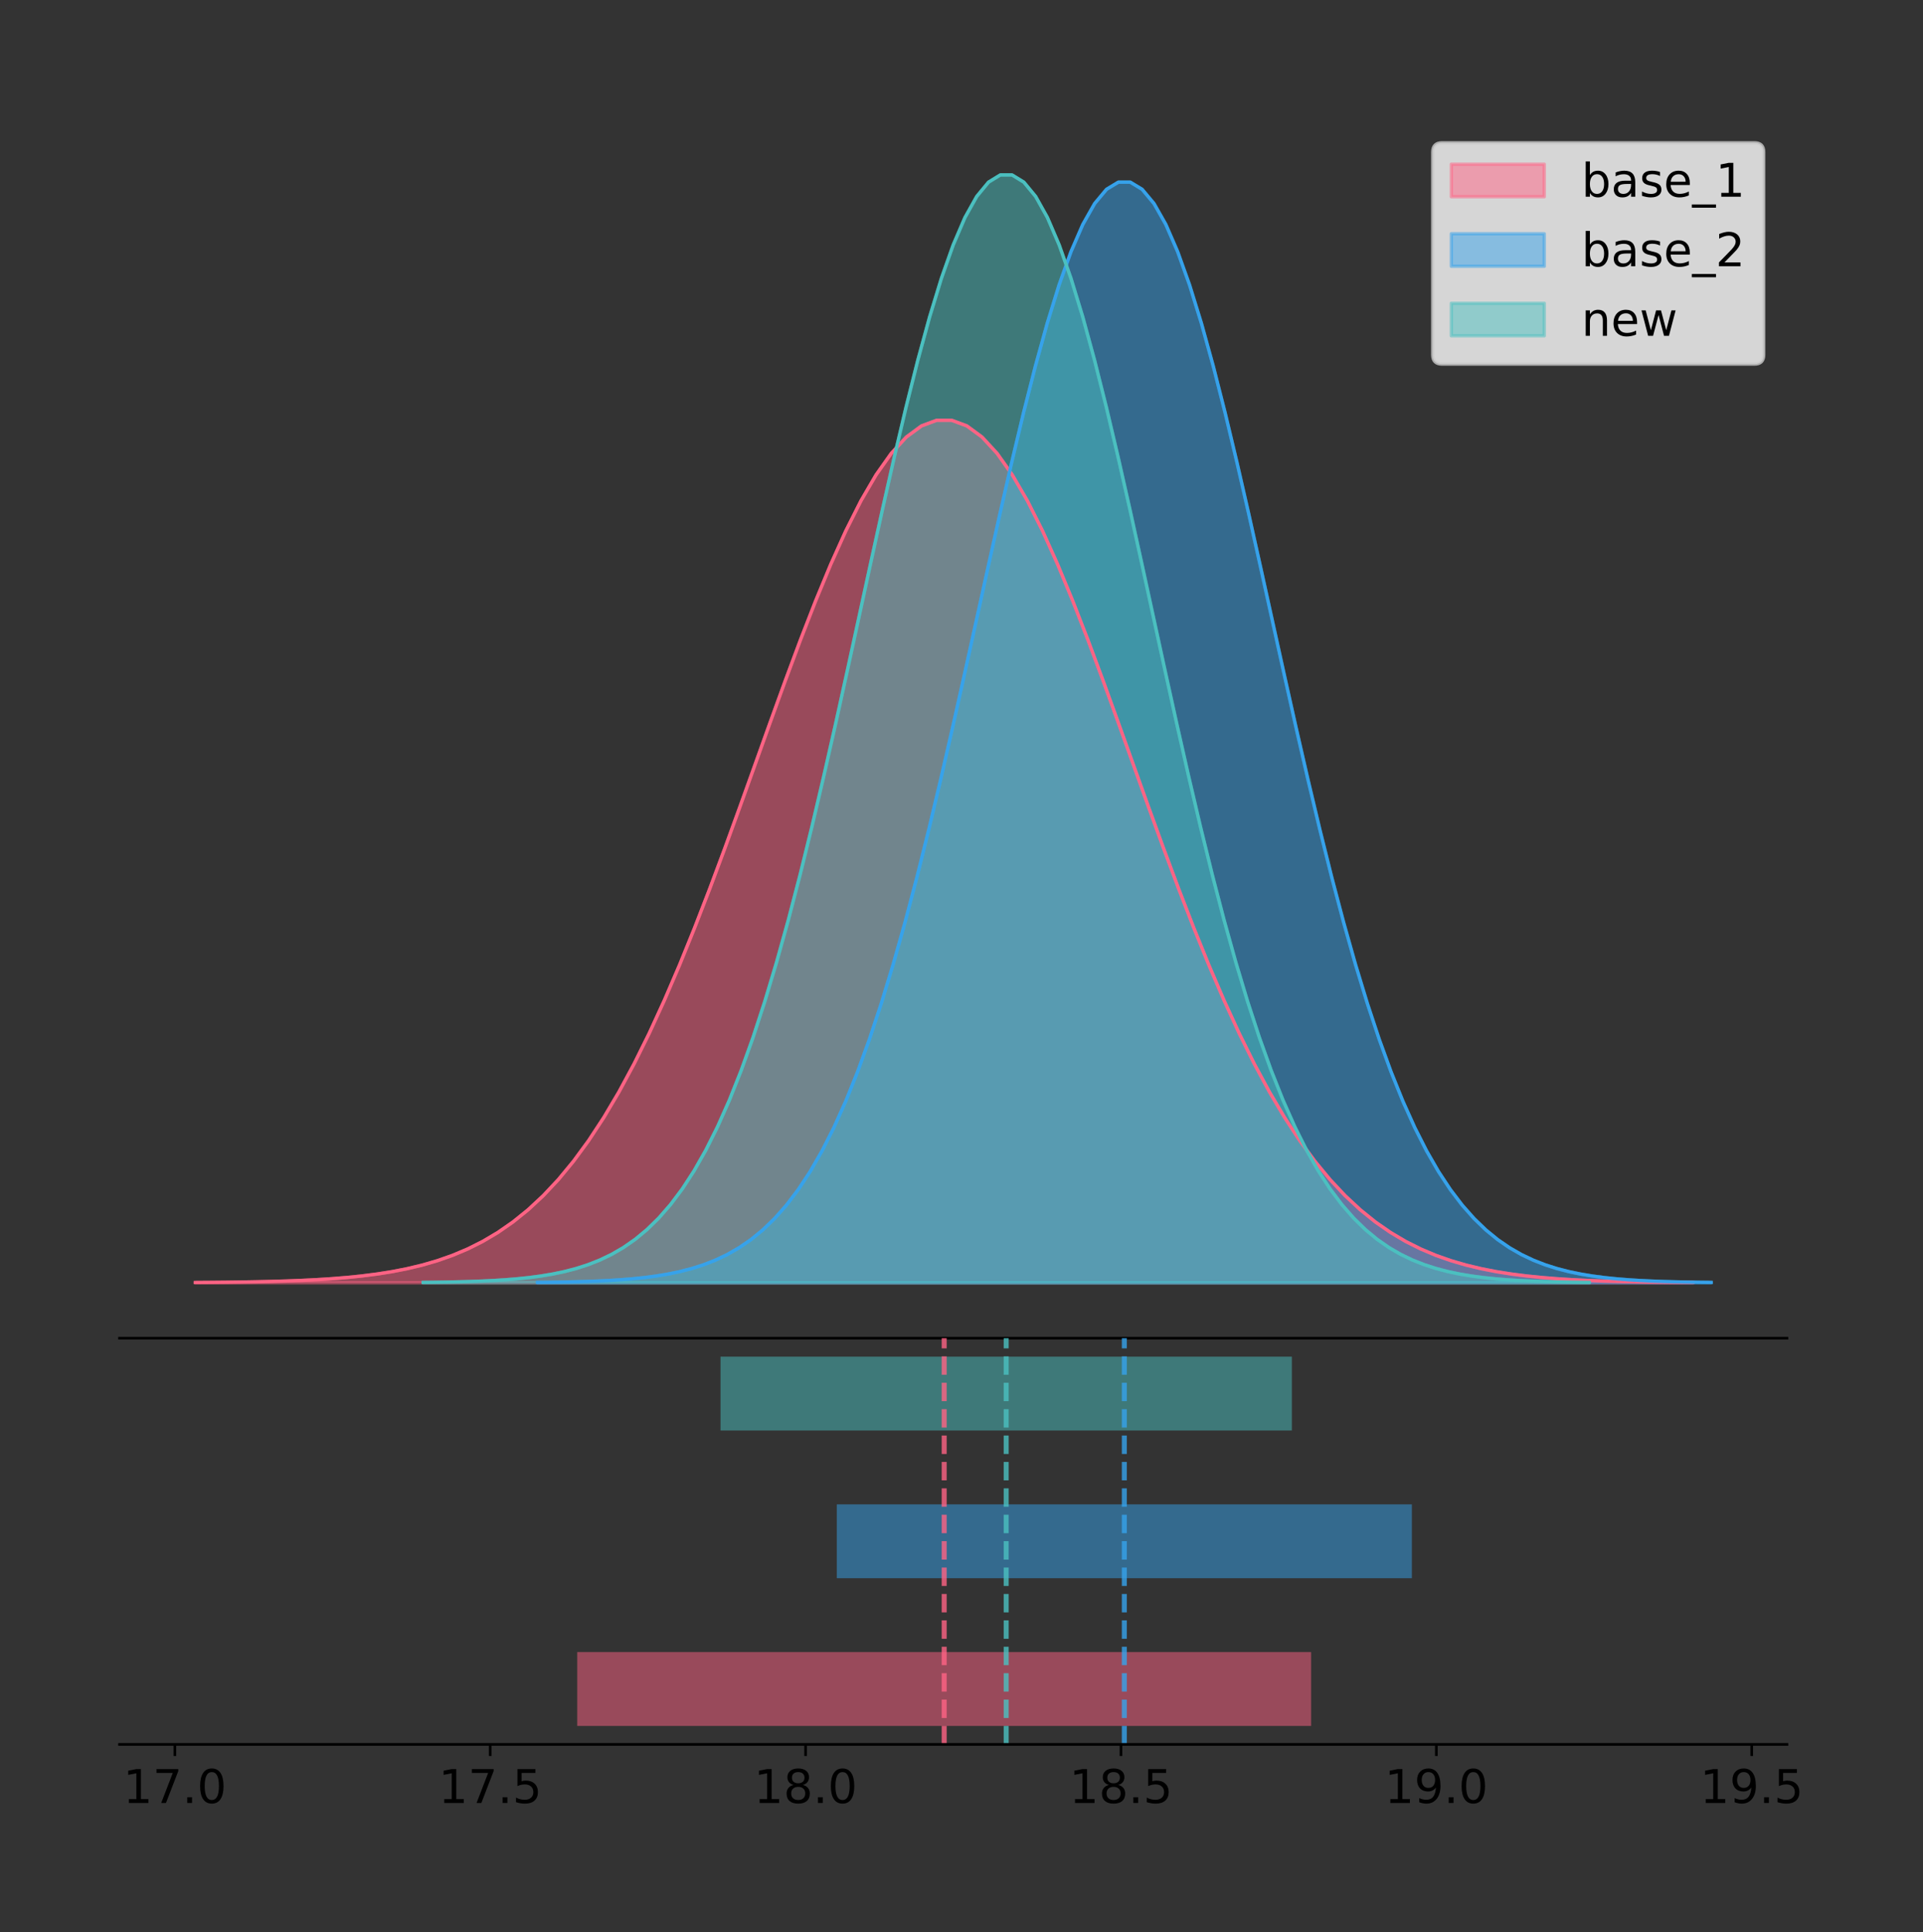 <?xml version="1.0" encoding="utf-8" standalone="no"?>
<!DOCTYPE svg PUBLIC "-//W3C//DTD SVG 1.1//EN"
  "http://www.w3.org/Graphics/SVG/1.1/DTD/svg11.dtd">
<!-- Created with matplotlib (https://matplotlib.org/) -->
<svg height="581.789pt" version="1.1" viewBox="0 0 579.178 581.789" width="579.178pt" xmlns="http://www.w3.org/2000/svg" xmlns:xlink="http://www.w3.org/1999/xlink">
 <rect x="0" y="0" width="579.178" height="581.789" fill="#333333" stroke="none"/>
 <defs>
  <style type="text/css">
*{stroke-linecap:butt;stroke-linejoin:round;}
  </style>
 </defs>
 <g id="figure_1">
  <g id="patch_1">
   <path d="M 0 581.789 
L 579.178 581.789 
L 579.178 0 
L 0 0 
z
" style="fill:none;"/>
  </g>
  <g id="axes_1">
   <g id="patch_2">
    <path d="M 36 402.93 
L 538.2 402.93 
L 538.2 36 
L 36 36 
z
" style="fill:none;"/>
   </g>
   <g id="PolyCollection_1">
    <defs>
     <path d="M 58.827 -195.538 
L 58.827 -195.625 
L 63.384 -195.658 
L 67.94 -195.702 
L 72.497 -195.761 
L 77.053 -195.84 
L 81.61 -195.943 
L 86.166 -196.077 
L 90.723 -196.252 
L 95.279 -196.477 
L 99.836 -196.766 
L 104.392 -197.132 
L 108.949 -197.594 
L 113.505 -198.173 
L 118.061 -198.893 
L 122.618 -199.783 
L 127.174 -200.873 
L 131.731 -202.199 
L 136.287 -203.8 
L 140.844 -205.721 
L 145.4 -208.005 
L 149.957 -210.703 
L 154.513 -213.865 
L 159.07 -217.542 
L 163.626 -221.784 
L 168.183 -226.641 
L 172.739 -232.156 
L 177.296 -238.369 
L 181.852 -245.31 
L 186.409 -252.999 
L 190.965 -261.445 
L 195.522 -270.639 
L 200.078 -280.56 
L 204.635 -291.164 
L 209.191 -302.391 
L 213.748 -314.159 
L 218.304 -326.366 
L 222.86 -338.89 
L 227.417 -351.591 
L 231.973 -364.311 
L 236.53 -376.88 
L 241.086 -389.116 
L 245.643 -400.834 
L 250.199 -411.843 
L 254.756 -421.96 
L 259.312 -431.007 
L 263.869 -438.822 
L 268.425 -445.261 
L 272.982 -450.201 
L 277.538 -453.548 
L 282.095 -455.239 
L 286.651 -455.239 
L 291.208 -453.548 
L 295.764 -450.201 
L 300.321 -445.261 
L 304.877 -438.822 
L 309.434 -431.007 
L 313.99 -421.96 
L 318.547 -411.843 
L 323.103 -400.834 
L 327.659 -389.116 
L 332.216 -376.88 
L 336.772 -364.311 
L 341.329 -351.591 
L 345.885 -338.89 
L 350.442 -326.366 
L 354.998 -314.159 
L 359.555 -302.391 
L 364.111 -291.164 
L 368.668 -280.56 
L 373.224 -270.639 
L 377.781 -261.445 
L 382.337 -252.999 
L 386.894 -245.31 
L 391.45 -238.369 
L 396.007 -232.156 
L 400.563 -226.641 
L 405.12 -221.784 
L 409.676 -217.542 
L 414.233 -213.865 
L 418.789 -210.703 
L 423.345 -208.005 
L 427.902 -205.721 
L 432.458 -203.8 
L 437.015 -202.199 
L 441.571 -200.873 
L 446.128 -199.783 
L 450.684 -198.893 
L 455.241 -198.173 
L 459.797 -197.594 
L 464.354 -197.132 
L 468.91 -196.766 
L 473.467 -196.477 
L 478.023 -196.252 
L 482.58 -196.077 
L 487.136 -195.943 
L 491.693 -195.84 
L 496.249 -195.761 
L 500.806 -195.702 
L 505.362 -195.658 
L 509.919 -195.625 
L 509.919 -195.538 
L 509.919 -195.538 
L 505.362 -195.538 
L 500.806 -195.538 
L 496.249 -195.538 
L 491.693 -195.538 
L 487.136 -195.538 
L 482.58 -195.538 
L 478.023 -195.538 
L 473.467 -195.538 
L 468.91 -195.538 
L 464.354 -195.538 
L 459.797 -195.538 
L 455.241 -195.538 
L 450.684 -195.538 
L 446.128 -195.538 
L 441.571 -195.538 
L 437.015 -195.538 
L 432.458 -195.538 
L 427.902 -195.538 
L 423.345 -195.538 
L 418.789 -195.538 
L 414.233 -195.538 
L 409.676 -195.538 
L 405.12 -195.538 
L 400.563 -195.538 
L 396.007 -195.538 
L 391.45 -195.538 
L 386.894 -195.538 
L 382.337 -195.538 
L 377.781 -195.538 
L 373.224 -195.538 
L 368.668 -195.538 
L 364.111 -195.538 
L 359.555 -195.538 
L 354.998 -195.538 
L 350.442 -195.538 
L 345.885 -195.538 
L 341.329 -195.538 
L 336.772 -195.538 
L 332.216 -195.538 
L 327.659 -195.538 
L 323.103 -195.538 
L 318.547 -195.538 
L 313.99 -195.538 
L 309.434 -195.538 
L 304.877 -195.538 
L 300.321 -195.538 
L 295.764 -195.538 
L 291.208 -195.538 
L 286.651 -195.538 
L 282.095 -195.538 
L 277.538 -195.538 
L 272.982 -195.538 
L 268.425 -195.538 
L 263.869 -195.538 
L 259.312 -195.538 
L 254.756 -195.538 
L 250.199 -195.538 
L 245.643 -195.538 
L 241.086 -195.538 
L 236.53 -195.538 
L 231.973 -195.538 
L 227.417 -195.538 
L 222.86 -195.538 
L 218.304 -195.538 
L 213.748 -195.538 
L 209.191 -195.538 
L 204.635 -195.538 
L 200.078 -195.538 
L 195.522 -195.538 
L 190.965 -195.538 
L 186.409 -195.538 
L 181.852 -195.538 
L 177.296 -195.538 
L 172.739 -195.538 
L 168.183 -195.538 
L 163.626 -195.538 
L 159.07 -195.538 
L 154.513 -195.538 
L 149.957 -195.538 
L 145.4 -195.538 
L 140.844 -195.538 
L 136.287 -195.538 
L 131.731 -195.538 
L 127.174 -195.538 
L 122.618 -195.538 
L 118.061 -195.538 
L 113.505 -195.538 
L 108.949 -195.538 
L 104.392 -195.538 
L 99.836 -195.538 
L 95.279 -195.538 
L 90.723 -195.538 
L 86.166 -195.538 
L 81.61 -195.538 
L 77.053 -195.538 
L 72.497 -195.538 
L 67.94 -195.538 
L 63.384 -195.538 
L 58.827 -195.538 
z
" id="m9d8b2acd21" style="stroke:#ff6384;stroke-opacity:0.5;"/>
    </defs>
    <g clip-path="url(#p748f8f24d7)">
     <use style="fill:#ff6384;fill-opacity:0.5;stroke:#ff6384;stroke-opacity:0.5;" x="0" xlink:href="#m9d8b2acd21" y="581.789"/>
    </g>
   </g>
   <g id="PolyCollection_2">
    <defs>
     <path d="M 161.884 -195.538 
L 161.884 -195.649 
L 165.455 -195.691 
L 169.026 -195.748 
L 172.596 -195.823 
L 176.167 -195.923 
L 179.737 -196.054 
L 183.308 -196.226 
L 186.878 -196.449 
L 190.449 -196.737 
L 194.02 -197.104 
L 197.59 -197.572 
L 201.161 -198.162 
L 204.731 -198.901 
L 208.302 -199.82 
L 211.873 -200.955 
L 215.443 -202.346 
L 219.014 -204.038 
L 222.584 -206.082 
L 226.155 -208.532 
L 229.726 -211.448 
L 233.296 -214.891 
L 236.867 -218.925 
L 240.437 -223.617 
L 244.008 -229.031 
L 247.579 -235.229 
L 251.149 -242.267 
L 254.72 -250.195 
L 258.29 -259.053 
L 261.861 -268.865 
L 265.431 -279.643 
L 269.002 -291.376 
L 272.573 -304.036 
L 276.143 -317.568 
L 279.714 -331.895 
L 283.284 -346.912 
L 286.855 -362.49 
L 290.426 -378.472 
L 293.996 -394.679 
L 297.567 -410.911 
L 301.137 -426.951 
L 304.708 -442.566 
L 308.279 -457.519 
L 311.849 -471.568 
L 315.42 -484.478 
L 318.99 -496.024 
L 322.561 -505.996 
L 326.131 -514.212 
L 329.702 -520.517 
L 333.273 -524.789 
L 336.843 -526.946 
L 340.414 -526.946 
L 343.984 -524.789 
L 347.555 -520.517 
L 351.126 -514.212 
L 354.696 -505.996 
L 358.267 -496.024 
L 361.837 -484.478 
L 365.408 -471.568 
L 368.979 -457.519 
L 372.549 -442.566 
L 376.12 -426.951 
L 379.69 -410.911 
L 383.261 -394.679 
L 386.832 -378.472 
L 390.402 -362.49 
L 393.973 -346.912 
L 397.543 -331.895 
L 401.114 -317.568 
L 404.684 -304.036 
L 408.255 -291.376 
L 411.826 -279.643 
L 415.396 -268.865 
L 418.967 -259.053 
L 422.537 -250.195 
L 426.108 -242.267 
L 429.679 -235.229 
L 433.249 -229.031 
L 436.82 -223.617 
L 440.39 -218.925 
L 443.961 -214.891 
L 447.532 -211.448 
L 451.102 -208.532 
L 454.673 -206.082 
L 458.243 -204.038 
L 461.814 -202.346 
L 465.384 -200.955 
L 468.955 -199.82 
L 472.526 -198.901 
L 476.096 -198.162 
L 479.667 -197.572 
L 483.237 -197.104 
L 486.808 -196.737 
L 490.379 -196.449 
L 493.949 -196.226 
L 497.52 -196.054 
L 501.09 -195.923 
L 504.661 -195.823 
L 508.232 -195.748 
L 511.802 -195.691 
L 515.373 -195.649 
L 515.373 -195.538 
L 515.373 -195.538 
L 511.802 -195.538 
L 508.232 -195.538 
L 504.661 -195.538 
L 501.09 -195.538 
L 497.52 -195.538 
L 493.949 -195.538 
L 490.379 -195.538 
L 486.808 -195.538 
L 483.237 -195.538 
L 479.667 -195.538 
L 476.096 -195.538 
L 472.526 -195.538 
L 468.955 -195.538 
L 465.384 -195.538 
L 461.814 -195.538 
L 458.243 -195.538 
L 454.673 -195.538 
L 451.102 -195.538 
L 447.532 -195.538 
L 443.961 -195.538 
L 440.39 -195.538 
L 436.82 -195.538 
L 433.249 -195.538 
L 429.679 -195.538 
L 426.108 -195.538 
L 422.537 -195.538 
L 418.967 -195.538 
L 415.396 -195.538 
L 411.826 -195.538 
L 408.255 -195.538 
L 404.684 -195.538 
L 401.114 -195.538 
L 397.543 -195.538 
L 393.973 -195.538 
L 390.402 -195.538 
L 386.832 -195.538 
L 383.261 -195.538 
L 379.69 -195.538 
L 376.12 -195.538 
L 372.549 -195.538 
L 368.979 -195.538 
L 365.408 -195.538 
L 361.837 -195.538 
L 358.267 -195.538 
L 354.696 -195.538 
L 351.126 -195.538 
L 347.555 -195.538 
L 343.984 -195.538 
L 340.414 -195.538 
L 336.843 -195.538 
L 333.273 -195.538 
L 329.702 -195.538 
L 326.131 -195.538 
L 322.561 -195.538 
L 318.99 -195.538 
L 315.42 -195.538 
L 311.849 -195.538 
L 308.279 -195.538 
L 304.708 -195.538 
L 301.137 -195.538 
L 297.567 -195.538 
L 293.996 -195.538 
L 290.426 -195.538 
L 286.855 -195.538 
L 283.284 -195.538 
L 279.714 -195.538 
L 276.143 -195.538 
L 272.573 -195.538 
L 269.002 -195.538 
L 265.431 -195.538 
L 261.861 -195.538 
L 258.29 -195.538 
L 254.72 -195.538 
L 251.149 -195.538 
L 247.579 -195.538 
L 244.008 -195.538 
L 240.437 -195.538 
L 236.867 -195.538 
L 233.296 -195.538 
L 229.726 -195.538 
L 226.155 -195.538 
L 222.584 -195.538 
L 219.014 -195.538 
L 215.443 -195.538 
L 211.873 -195.538 
L 208.302 -195.538 
L 204.731 -195.538 
L 201.161 -195.538 
L 197.59 -195.538 
L 194.02 -195.538 
L 190.449 -195.538 
L 186.878 -195.538 
L 183.308 -195.538 
L 179.737 -195.538 
L 176.167 -195.538 
L 172.596 -195.538 
L 169.026 -195.538 
L 165.455 -195.538 
L 161.884 -195.538 
z
" id="m2a0ae3b2d9" style="stroke:#36a2eb;stroke-opacity:0.5;"/>
    </defs>
    <g clip-path="url(#p748f8f24d7)">
     <use style="fill:#36a2eb;fill-opacity:0.5;stroke:#36a2eb;stroke-opacity:0.5;" x="0" xlink:href="#m2a0ae3b2d9" y="581.789"/>
    </g>
   </g>
   <g id="PolyCollection_3">
    <defs>
     <path d="M 127.45 -195.538 
L 127.45 -195.65 
L 130.997 -195.692 
L 134.545 -195.749 
L 138.092 -195.825 
L 141.64 -195.925 
L 145.187 -196.058 
L 148.735 -196.23 
L 152.282 -196.455 
L 155.829 -196.744 
L 159.377 -197.115 
L 162.924 -197.585 
L 166.472 -198.179 
L 170.019 -198.923 
L 173.566 -199.848 
L 177.114 -200.99 
L 180.661 -202.39 
L 184.209 -204.093 
L 187.756 -206.151 
L 191.303 -208.617 
L 194.851 -211.552 
L 198.398 -215.017 
L 201.946 -219.078 
L 205.493 -223.801 
L 209.041 -229.25 
L 212.588 -235.488 
L 216.135 -242.572 
L 219.683 -250.552 
L 223.23 -259.468 
L 226.778 -269.344 
L 230.325 -280.192 
L 233.872 -292.002 
L 237.42 -304.744 
L 240.967 -318.365 
L 244.515 -332.786 
L 248.062 -347.901 
L 251.61 -363.58 
L 255.157 -379.667 
L 258.704 -395.98 
L 262.252 -412.318 
L 265.799 -428.462 
L 269.347 -444.18 
L 272.894 -459.23 
L 276.441 -473.372 
L 279.989 -486.366 
L 283.536 -497.987 
L 287.084 -508.025 
L 290.631 -516.294 
L 294.179 -522.64 
L 297.726 -526.94 
L 301.273 -529.111 
L 304.821 -529.111 
L 308.368 -526.94 
L 311.916 -522.64 
L 315.463 -516.294 
L 319.01 -508.025 
L 322.558 -497.987 
L 326.105 -486.366 
L 329.653 -473.372 
L 333.2 -459.23 
L 336.747 -444.18 
L 340.295 -428.462 
L 343.842 -412.318 
L 347.39 -395.98 
L 350.937 -379.667 
L 354.485 -363.58 
L 358.032 -347.901 
L 361.579 -332.786 
L 365.127 -318.365 
L 368.674 -304.744 
L 372.222 -292.002 
L 375.769 -280.192 
L 379.316 -269.344 
L 382.864 -259.468 
L 386.411 -250.552 
L 389.959 -242.572 
L 393.506 -235.488 
L 397.054 -229.25 
L 400.601 -223.801 
L 404.148 -219.078 
L 407.696 -215.017 
L 411.243 -211.552 
L 414.791 -208.617 
L 418.338 -206.151 
L 421.885 -204.093 
L 425.433 -202.39 
L 428.98 -200.99 
L 432.528 -199.848 
L 436.075 -198.923 
L 439.622 -198.179 
L 443.17 -197.585 
L 446.717 -197.115 
L 450.265 -196.744 
L 453.812 -196.455 
L 457.36 -196.23 
L 460.907 -196.058 
L 464.454 -195.925 
L 468.002 -195.825 
L 471.549 -195.749 
L 475.097 -195.692 
L 478.644 -195.65 
L 478.644 -195.538 
L 478.644 -195.538 
L 475.097 -195.538 
L 471.549 -195.538 
L 468.002 -195.538 
L 464.454 -195.538 
L 460.907 -195.538 
L 457.36 -195.538 
L 453.812 -195.538 
L 450.265 -195.538 
L 446.717 -195.538 
L 443.17 -195.538 
L 439.622 -195.538 
L 436.075 -195.538 
L 432.528 -195.538 
L 428.98 -195.538 
L 425.433 -195.538 
L 421.885 -195.538 
L 418.338 -195.538 
L 414.791 -195.538 
L 411.243 -195.538 
L 407.696 -195.538 
L 404.148 -195.538 
L 400.601 -195.538 
L 397.054 -195.538 
L 393.506 -195.538 
L 389.959 -195.538 
L 386.411 -195.538 
L 382.864 -195.538 
L 379.316 -195.538 
L 375.769 -195.538 
L 372.222 -195.538 
L 368.674 -195.538 
L 365.127 -195.538 
L 361.579 -195.538 
L 358.032 -195.538 
L 354.485 -195.538 
L 350.937 -195.538 
L 347.39 -195.538 
L 343.842 -195.538 
L 340.295 -195.538 
L 336.747 -195.538 
L 333.2 -195.538 
L 329.653 -195.538 
L 326.105 -195.538 
L 322.558 -195.538 
L 319.01 -195.538 
L 315.463 -195.538 
L 311.916 -195.538 
L 308.368 -195.538 
L 304.821 -195.538 
L 301.273 -195.538 
L 297.726 -195.538 
L 294.179 -195.538 
L 290.631 -195.538 
L 287.084 -195.538 
L 283.536 -195.538 
L 279.989 -195.538 
L 276.441 -195.538 
L 272.894 -195.538 
L 269.347 -195.538 
L 265.799 -195.538 
L 262.252 -195.538 
L 258.704 -195.538 
L 255.157 -195.538 
L 251.61 -195.538 
L 248.062 -195.538 
L 244.515 -195.538 
L 240.967 -195.538 
L 237.42 -195.538 
L 233.872 -195.538 
L 230.325 -195.538 
L 226.778 -195.538 
L 223.23 -195.538 
L 219.683 -195.538 
L 216.135 -195.538 
L 212.588 -195.538 
L 209.041 -195.538 
L 205.493 -195.538 
L 201.946 -195.538 
L 198.398 -195.538 
L 194.851 -195.538 
L 191.303 -195.538 
L 187.756 -195.538 
L 184.209 -195.538 
L 180.661 -195.538 
L 177.114 -195.538 
L 173.566 -195.538 
L 170.019 -195.538 
L 166.472 -195.538 
L 162.924 -195.538 
L 159.377 -195.538 
L 155.829 -195.538 
L 152.282 -195.538 
L 148.735 -195.538 
L 145.187 -195.538 
L 141.64 -195.538 
L 138.092 -195.538 
L 134.545 -195.538 
L 130.997 -195.538 
L 127.45 -195.538 
z
" id="m301b215643" style="stroke:#4bc0c0;stroke-opacity:0.5;"/>
    </defs>
    <g clip-path="url(#p748f8f24d7)">
     <use style="fill:#4bc0c0;fill-opacity:0.5;stroke:#4bc0c0;stroke-opacity:0.5;" x="0" xlink:href="#m301b215643" y="581.789"/>
    </g>
   </g>
   <g id="line2d_1">
    <path clip-path="url(#p748f8f24d7)" d="M 58.827 386.164 
L 63.384 386.131 
L 67.94 386.087 
L 72.497 386.028 
L 77.053 385.95 
L 81.61 385.847 
L 86.166 385.712 
L 90.723 385.537 
L 95.279 385.312 
L 99.836 385.024 
L 104.392 384.657 
L 108.949 384.195 
L 113.505 383.616 
L 118.061 382.896 
L 122.618 382.007 
L 127.174 380.917 
L 131.731 379.591 
L 136.287 377.989 
L 140.844 376.069 
L 145.4 373.784 
L 149.957 371.086 
L 154.513 367.924 
L 159.07 364.248 
L 163.626 360.005 
L 168.183 355.149 
L 172.739 349.633 
L 177.296 343.42 
L 181.852 336.479 
L 186.409 328.79 
L 190.965 320.345 
L 195.522 311.15 
L 200.078 301.229 
L 204.635 290.625 
L 209.191 279.398 
L 213.748 267.63 
L 218.304 255.423 
L 222.86 242.899 
L 227.417 230.199 
L 231.973 217.479 
L 236.53 204.91 
L 241.086 192.673 
L 245.643 180.956 
L 250.199 169.946 
L 254.756 159.829 
L 259.312 150.782 
L 263.869 142.967 
L 268.425 136.529 
L 272.982 131.589 
L 277.538 128.241 
L 282.095 126.551 
L 286.651 126.551 
L 291.208 128.241 
L 295.764 131.589 
L 300.321 136.529 
L 304.877 142.967 
L 309.434 150.782 
L 313.99 159.829 
L 318.547 169.946 
L 323.103 180.956 
L 327.659 192.673 
L 332.216 204.91 
L 336.772 217.479 
L 341.329 230.199 
L 345.885 242.899 
L 350.442 255.423 
L 354.998 267.63 
L 359.555 279.398 
L 364.111 290.625 
L 368.668 301.229 
L 373.224 311.15 
L 377.781 320.345 
L 382.337 328.79 
L 386.894 336.479 
L 391.45 343.42 
L 396.007 349.633 
L 400.563 355.149 
L 405.12 360.005 
L 409.676 364.248 
L 414.233 367.924 
L 418.789 371.086 
L 423.345 373.784 
L 427.902 376.069 
L 432.458 377.989 
L 437.015 379.591 
L 441.571 380.917 
L 446.128 382.007 
L 450.684 382.896 
L 455.241 383.616 
L 459.797 384.195 
L 464.354 384.657 
L 468.91 385.024 
L 473.467 385.312 
L 478.023 385.537 
L 482.58 385.712 
L 487.136 385.847 
L 491.693 385.95 
L 496.249 386.028 
L 500.806 386.087 
L 505.362 386.131 
L 509.919 386.164 
" style="fill:none;stroke:#ff6384;stroke-linecap:square;"/>
   </g>
   <g id="line2d_2">
    <path clip-path="url(#p748f8f24d7)" d="M 161.884 386.14 
L 165.455 386.098 
L 169.026 386.042 
L 172.596 385.966 
L 176.167 385.867 
L 179.737 385.735 
L 183.308 385.563 
L 186.878 385.34 
L 190.449 385.053 
L 194.02 384.685 
L 197.59 384.217 
L 201.161 383.627 
L 204.731 382.888 
L 208.302 381.969 
L 211.873 380.835 
L 215.443 379.444 
L 219.014 377.752 
L 222.584 375.708 
L 226.155 373.257 
L 229.726 370.342 
L 233.296 366.899 
L 236.867 362.864 
L 240.437 358.172 
L 244.008 352.758 
L 247.579 346.561 
L 251.149 339.522 
L 254.72 331.594 
L 258.29 322.737 
L 261.861 312.924 
L 265.431 302.147 
L 269.002 290.413 
L 272.573 277.754 
L 276.143 264.221 
L 279.714 249.894 
L 283.284 234.877 
L 286.855 219.3 
L 290.426 203.318 
L 293.996 187.11 
L 297.567 170.878 
L 301.137 154.839 
L 304.708 139.223 
L 308.279 124.271 
L 311.849 110.221 
L 315.42 97.311 
L 318.99 85.766 
L 322.561 75.793 
L 326.131 67.577 
L 329.702 61.273 
L 333.273 57.001 
L 336.843 54.844 
L 340.414 54.844 
L 343.984 57.001 
L 347.555 61.273 
L 351.126 67.577 
L 354.696 75.793 
L 358.267 85.766 
L 361.837 97.311 
L 365.408 110.221 
L 368.979 124.271 
L 372.549 139.223 
L 376.12 154.839 
L 379.69 170.878 
L 383.261 187.11 
L 386.832 203.318 
L 390.402 219.3 
L 393.973 234.877 
L 397.543 249.894 
L 401.114 264.221 
L 404.684 277.754 
L 408.255 290.413 
L 411.826 302.147 
L 415.396 312.924 
L 418.967 322.737 
L 422.537 331.594 
L 426.108 339.522 
L 429.679 346.561 
L 433.249 352.758 
L 436.82 358.172 
L 440.39 362.864 
L 443.961 366.899 
L 447.532 370.342 
L 451.102 373.257 
L 454.673 375.708 
L 458.243 377.752 
L 461.814 379.444 
L 465.384 380.835 
L 468.955 381.969 
L 472.526 382.888 
L 476.096 383.627 
L 479.667 384.217 
L 483.237 384.685 
L 486.808 385.053 
L 490.379 385.34 
L 493.949 385.563 
L 497.52 385.735 
L 501.09 385.867 
L 504.661 385.966 
L 508.232 386.042 
L 511.802 386.098 
L 515.373 386.14 
" style="fill:none;stroke:#36a2eb;stroke-linecap:square;"/>
   </g>
   <g id="line2d_3">
    <path clip-path="url(#p748f8f24d7)" d="M 127.45 386.139 
L 130.997 386.097 
L 134.545 386.04 
L 138.092 385.965 
L 141.64 385.864 
L 145.187 385.732 
L 148.735 385.559 
L 152.282 385.334 
L 155.829 385.045 
L 159.377 384.675 
L 162.924 384.204 
L 166.472 383.61 
L 170.019 382.867 
L 173.566 381.941 
L 177.114 380.799 
L 180.661 379.399 
L 184.209 377.696 
L 187.756 375.639 
L 191.303 373.172 
L 194.851 370.238 
L 198.398 366.772 
L 201.946 362.711 
L 205.493 357.989 
L 209.041 352.539 
L 212.588 346.301 
L 216.135 339.217 
L 219.683 331.237 
L 223.23 322.322 
L 226.778 312.445 
L 230.325 301.597 
L 233.872 289.787 
L 237.42 277.045 
L 240.967 263.424 
L 244.515 249.004 
L 248.062 233.888 
L 251.61 218.209 
L 255.157 202.123 
L 258.704 185.809 
L 262.252 169.471 
L 265.799 153.327 
L 269.347 137.61 
L 272.894 122.559 
L 276.441 108.418 
L 279.989 95.423 
L 283.536 83.803 
L 287.084 73.765 
L 290.631 65.495 
L 294.179 59.15 
L 297.726 54.85 
L 301.273 52.679 
L 304.821 52.679 
L 308.368 54.85 
L 311.916 59.15 
L 315.463 65.495 
L 319.01 73.765 
L 322.558 83.803 
L 326.105 95.423 
L 329.653 108.418 
L 333.2 122.559 
L 336.747 137.61 
L 340.295 153.327 
L 343.842 169.471 
L 347.39 185.809 
L 350.937 202.123 
L 354.485 218.209 
L 358.032 233.888 
L 361.579 249.004 
L 365.127 263.424 
L 368.674 277.045 
L 372.222 289.787 
L 375.769 301.597 
L 379.316 312.445 
L 382.864 322.322 
L 386.411 331.237 
L 389.959 339.217 
L 393.506 346.301 
L 397.054 352.539 
L 400.601 357.989 
L 404.148 362.711 
L 407.696 366.772 
L 411.243 370.238 
L 414.791 373.172 
L 418.338 375.639 
L 421.885 377.696 
L 425.433 379.399 
L 428.98 380.799 
L 432.528 381.941 
L 436.075 382.867 
L 439.622 383.61 
L 443.17 384.204 
L 446.717 384.675 
L 450.265 385.045 
L 453.812 385.334 
L 457.36 385.559 
L 460.907 385.732 
L 464.454 385.864 
L 468.002 385.965 
L 471.549 386.04 
L 475.097 386.097 
L 478.644 386.139 
" style="fill:none;stroke:#4bc0c0;stroke-linecap:square;"/>
   </g>
   <g id="patch_3">
    <path d="M 36 402.93 
L 538.2 402.93 
" style="fill:none;stroke:#000000;stroke-linecap:square;stroke-linejoin:miter;stroke-width:0.8;"/>
   </g>
   <g id="legend_1">
    <g id="patch_4">
     <path d="M 434.318 109.627 
L 528.4 109.627 
Q 531.2 109.627 531.2 106.827 
L 531.2 45.8 
Q 531.2 43 528.4 43 
L 434.318 43 
Q 431.518 43 431.518 45.8 
L 431.518 106.827 
Q 431.518 109.627 434.318 109.627 
z
" style="fill:#ffffff;opacity:0.8;stroke:#cccccc;stroke-linejoin:miter;"/>
    </g>
    <g id="patch_5">
     <path d="M 437.118 59.238 
L 465.118 59.238 
L 465.118 49.438 
L 437.118 49.438 
z
" style="fill:#ff6384;opacity:0.5;stroke:#ff6384;stroke-linejoin:miter;"/>
    </g>
    <g id="text_1">
     <!-- base_1 -->
     <defs>
      <path d="M 48.688 27.297 
Q 48.688 37.203 44.609 42.844 
Q 40.531 48.484 33.406 48.484 
Q 26.266 48.484 22.188 42.844 
Q 18.109 37.203 18.109 27.297 
Q 18.109 17.391 22.188 11.75 
Q 26.266 6.109 33.406 6.109 
Q 40.531 6.109 44.609 11.75 
Q 48.688 17.391 48.688 27.297 
z
M 18.109 46.391 
Q 20.953 51.266 25.266 53.625 
Q 29.594 56 35.594 56 
Q 45.562 56 51.781 48.094 
Q 58.016 40.188 58.016 27.297 
Q 58.016 14.406 51.781 6.484 
Q 45.562 -1.422 35.594 -1.422 
Q 29.594 -1.422 25.266 0.953 
Q 20.953 3.328 18.109 8.203 
L 18.109 0 
L 9.078 0 
L 9.078 75.984 
L 18.109 75.984 
z
" id="DejaVuSans-98"/>
      <path d="M 34.281 27.484 
Q 23.391 27.484 19.188 25 
Q 14.984 22.516 14.984 16.5 
Q 14.984 11.719 18.141 8.906 
Q 21.297 6.109 26.703 6.109 
Q 34.188 6.109 38.703 11.406 
Q 43.219 16.703 43.219 25.484 
L 43.219 27.484 
z
M 52.203 31.203 
L 52.203 0 
L 43.219 0 
L 43.219 8.297 
Q 40.141 3.328 35.547 0.953 
Q 30.953 -1.422 24.312 -1.422 
Q 15.922 -1.422 10.953 3.297 
Q 6 8.016 6 15.922 
Q 6 25.141 12.172 29.828 
Q 18.359 34.516 30.609 34.516 
L 43.219 34.516 
L 43.219 35.406 
Q 43.219 41.609 39.141 45 
Q 35.062 48.391 27.688 48.391 
Q 23 48.391 18.547 47.266 
Q 14.109 46.141 10.016 43.891 
L 10.016 52.203 
Q 14.938 54.109 19.578 55.047 
Q 24.219 56 28.609 56 
Q 40.484 56 46.344 49.844 
Q 52.203 43.703 52.203 31.203 
z
" id="DejaVuSans-97"/>
      <path d="M 44.281 53.078 
L 44.281 44.578 
Q 40.484 46.531 36.375 47.5 
Q 32.281 48.484 27.875 48.484 
Q 21.188 48.484 17.844 46.438 
Q 14.5 44.391 14.5 40.281 
Q 14.5 37.156 16.891 35.375 
Q 19.281 33.594 26.516 31.984 
L 29.594 31.297 
Q 39.156 29.25 43.188 25.516 
Q 47.219 21.781 47.219 15.094 
Q 47.219 7.469 41.188 3.016 
Q 35.156 -1.422 24.609 -1.422 
Q 20.219 -1.422 15.453 -0.562 
Q 10.688 0.297 5.422 2 
L 5.422 11.281 
Q 10.406 8.688 15.234 7.391 
Q 20.062 6.109 24.812 6.109 
Q 31.156 6.109 34.562 8.281 
Q 37.984 10.453 37.984 14.406 
Q 37.984 18.062 35.516 20.016 
Q 33.062 21.969 24.703 23.781 
L 21.578 24.516 
Q 13.234 26.266 9.516 29.906 
Q 5.812 33.547 5.812 39.891 
Q 5.812 47.609 11.281 51.797 
Q 16.75 56 26.812 56 
Q 31.781 56 36.172 55.266 
Q 40.578 54.547 44.281 53.078 
z
" id="DejaVuSans-115"/>
      <path d="M 56.203 29.594 
L 56.203 25.203 
L 14.891 25.203 
Q 15.484 15.922 20.484 11.062 
Q 25.484 6.203 34.422 6.203 
Q 39.594 6.203 44.453 7.469 
Q 49.312 8.734 54.109 11.281 
L 54.109 2.781 
Q 49.266 0.734 44.188 -0.344 
Q 39.109 -1.422 33.891 -1.422 
Q 20.797 -1.422 13.156 6.188 
Q 5.516 13.812 5.516 26.812 
Q 5.516 40.234 12.766 48.109 
Q 20.016 56 32.328 56 
Q 43.359 56 49.781 48.891 
Q 56.203 41.797 56.203 29.594 
z
M 47.219 32.234 
Q 47.125 39.594 43.094 43.984 
Q 39.062 48.391 32.422 48.391 
Q 24.906 48.391 20.391 44.141 
Q 15.875 39.891 15.188 32.172 
z
" id="DejaVuSans-101"/>
      <path d="M 50.984 -16.609 
L 50.984 -23.578 
L -0.984 -23.578 
L -0.984 -16.609 
z
" id="DejaVuSans-95"/>
      <path d="M 12.406 8.297 
L 28.516 8.297 
L 28.516 63.922 
L 10.984 60.406 
L 10.984 69.391 
L 28.422 72.906 
L 38.281 72.906 
L 38.281 8.297 
L 54.391 8.297 
L 54.391 0 
L 12.406 0 
z
" id="DejaVuSans-49"/>
     </defs>
     <g transform="translate(476.318 59.238)scale(0.14 -0.14)">
      <use xlink:href="#DejaVuSans-98"/>
      <use x="63.477" xlink:href="#DejaVuSans-97"/>
      <use x="124.756" xlink:href="#DejaVuSans-115"/>
      <use x="176.855" xlink:href="#DejaVuSans-101"/>
      <use x="238.379" xlink:href="#DejaVuSans-95"/>
      <use x="288.379" xlink:href="#DejaVuSans-49"/>
     </g>
    </g>
    <g id="patch_6">
     <path d="M 437.118 80.177 
L 465.118 80.177 
L 465.118 70.377 
L 437.118 70.377 
z
" style="fill:#36a2eb;opacity:0.5;stroke:#36a2eb;stroke-linejoin:miter;"/>
    </g>
    <g id="text_2">
     <!-- base_2 -->
     <defs>
      <path d="M 19.188 8.297 
L 53.609 8.297 
L 53.609 0 
L 7.328 0 
L 7.328 8.297 
Q 12.938 14.109 22.625 23.891 
Q 32.328 33.688 34.812 36.531 
Q 39.547 41.844 41.422 45.531 
Q 43.312 49.219 43.312 52.781 
Q 43.312 58.594 39.234 62.25 
Q 35.156 65.922 28.609 65.922 
Q 23.969 65.922 18.812 64.312 
Q 13.672 62.703 7.812 59.422 
L 7.812 69.391 
Q 13.766 71.781 18.938 73 
Q 24.125 74.219 28.422 74.219 
Q 39.75 74.219 46.484 68.547 
Q 53.219 62.891 53.219 53.422 
Q 53.219 48.922 51.531 44.891 
Q 49.859 40.875 45.406 35.406 
Q 44.188 33.984 37.641 27.219 
Q 31.109 20.453 19.188 8.297 
z
" id="DejaVuSans-50"/>
     </defs>
     <g transform="translate(476.318 80.177)scale(0.14 -0.14)">
      <use xlink:href="#DejaVuSans-98"/>
      <use x="63.477" xlink:href="#DejaVuSans-97"/>
      <use x="124.756" xlink:href="#DejaVuSans-115"/>
      <use x="176.855" xlink:href="#DejaVuSans-101"/>
      <use x="238.379" xlink:href="#DejaVuSans-95"/>
      <use x="288.379" xlink:href="#DejaVuSans-50"/>
     </g>
    </g>
    <g id="patch_7">
     <path d="M 437.118 101.115 
L 465.118 101.115 
L 465.118 91.315 
L 437.118 91.315 
z
" style="fill:#4bc0c0;opacity:0.5;stroke:#4bc0c0;stroke-linejoin:miter;"/>
    </g>
    <g id="text_3">
     <!-- new -->
     <defs>
      <path d="M 54.891 33.016 
L 54.891 0 
L 45.906 0 
L 45.906 32.719 
Q 45.906 40.484 42.875 44.328 
Q 39.844 48.188 33.797 48.188 
Q 26.516 48.188 22.312 43.547 
Q 18.109 38.922 18.109 30.906 
L 18.109 0 
L 9.078 0 
L 9.078 54.688 
L 18.109 54.688 
L 18.109 46.188 
Q 21.344 51.125 25.703 53.562 
Q 30.078 56 35.797 56 
Q 45.219 56 50.047 50.172 
Q 54.891 44.344 54.891 33.016 
z
" id="DejaVuSans-110"/>
      <path d="M 4.203 54.688 
L 13.188 54.688 
L 24.422 12.016 
L 35.594 54.688 
L 46.188 54.688 
L 57.422 12.016 
L 68.609 54.688 
L 77.594 54.688 
L 63.281 0 
L 52.688 0 
L 40.922 44.828 
L 29.109 0 
L 18.5 0 
z
" id="DejaVuSans-119"/>
     </defs>
     <g transform="translate(476.318 101.115)scale(0.14 -0.14)">
      <use xlink:href="#DejaVuSans-110"/>
      <use x="63.379" xlink:href="#DejaVuSans-101"/>
      <use x="124.902" xlink:href="#DejaVuSans-119"/>
     </g>
    </g>
   </g>
  </g>
  <g id="axes_2">
   <g id="patch_8">
    <path d="M 36 525.24 
L 538.2 525.24 
L 538.2 402.93 
L 36 402.93 
z
" style="fill:none;"/>
   </g>
   <g id="patch_9">
    <path clip-path="url(#p261bbf175d)" d="M 173.856 519.68 
L 394.89 519.68 
L 394.89 497.442 
L 173.856 497.442 
z
" style="fill:#ff6384;opacity:0.5;"/>
   </g>
   <g id="patch_10">
    <path clip-path="url(#p261bbf175d)" d="M 252.024 475.204 
L 425.233 475.204 
L 425.233 452.966 
L 252.024 452.966 
z
" style="fill:#36a2eb;opacity:0.5;"/>
   </g>
   <g id="patch_11">
    <path clip-path="url(#p261bbf175d)" d="M 217.005 430.728 
L 389.09 430.728 
L 389.09 408.49 
L 217.005 408.49 
z
" style="fill:#4bc0c0;opacity:0.5;"/>
   </g>
   <g id="matplotlib.axis_1">
    <g id="xtick_1">
     <g id="line2d_4">
      <defs>
       <path d="M 0 0 
L 0 3.5 
" id="m4046735c2a" style="stroke:#000000;stroke-width:0.8;"/>
      </defs>
      <g>
       <use style="stroke:#000000;stroke-width:0.8;" x="52.666" xlink:href="#m4046735c2a" y="525.24"/>
      </g>
     </g>
     <g id="text_4">
      <!-- 17.0 -->
      <defs>
       <path d="M 8.203 72.906 
L 55.078 72.906 
L 55.078 68.703 
L 28.609 0 
L 18.312 0 
L 43.219 64.594 
L 8.203 64.594 
z
" id="DejaVuSans-55"/>
       <path d="M 10.688 12.406 
L 21 12.406 
L 21 0 
L 10.688 0 
z
" id="DejaVuSans-46"/>
       <path d="M 31.781 66.406 
Q 24.172 66.406 20.328 58.906 
Q 16.5 51.422 16.5 36.375 
Q 16.5 21.391 20.328 13.891 
Q 24.172 6.391 31.781 6.391 
Q 39.453 6.391 43.281 13.891 
Q 47.125 21.391 47.125 36.375 
Q 47.125 51.422 43.281 58.906 
Q 39.453 66.406 31.781 66.406 
z
M 31.781 74.219 
Q 44.047 74.219 50.516 64.516 
Q 56.984 54.828 56.984 36.375 
Q 56.984 17.969 50.516 8.266 
Q 44.047 -1.422 31.781 -1.422 
Q 19.531 -1.422 13.062 8.266 
Q 6.594 17.969 6.594 36.375 
Q 6.594 54.828 13.062 64.516 
Q 19.531 74.219 31.781 74.219 
z
" id="DejaVuSans-48"/>
      </defs>
      <g transform="translate(37.08 542.878)scale(0.14 -0.14)">
       <use xlink:href="#DejaVuSans-49"/>
       <use x="63.623" xlink:href="#DejaVuSans-55"/>
       <use x="127.246" xlink:href="#DejaVuSans-46"/>
       <use x="159.033" xlink:href="#DejaVuSans-48"/>
      </g>
     </g>
    </g>
    <g id="xtick_2">
     <g id="line2d_5">
      <g>
       <use style="stroke:#000000;stroke-width:0.8;" x="147.651" xlink:href="#m4046735c2a" y="525.24"/>
      </g>
     </g>
     <g id="text_5">
      <!-- 17.5 -->
      <defs>
       <path d="M 10.797 72.906 
L 49.516 72.906 
L 49.516 64.594 
L 19.828 64.594 
L 19.828 46.734 
Q 21.969 47.469 24.109 47.828 
Q 26.266 48.188 28.422 48.188 
Q 40.625 48.188 47.75 41.5 
Q 54.891 34.812 54.891 23.391 
Q 54.891 11.625 47.562 5.094 
Q 40.234 -1.422 26.906 -1.422 
Q 22.312 -1.422 17.547 -0.641 
Q 12.797 0.141 7.719 1.703 
L 7.719 11.625 
Q 12.109 9.234 16.797 8.062 
Q 21.484 6.891 26.703 6.891 
Q 35.156 6.891 40.078 11.328 
Q 45.016 15.766 45.016 23.391 
Q 45.016 31 40.078 35.438 
Q 35.156 39.891 26.703 39.891 
Q 22.75 39.891 18.812 39.016 
Q 14.891 38.141 10.797 36.281 
z
" id="DejaVuSans-53"/>
      </defs>
      <g transform="translate(132.065 542.878)scale(0.14 -0.14)">
       <use xlink:href="#DejaVuSans-49"/>
       <use x="63.623" xlink:href="#DejaVuSans-55"/>
       <use x="127.246" xlink:href="#DejaVuSans-46"/>
       <use x="159.033" xlink:href="#DejaVuSans-53"/>
      </g>
     </g>
    </g>
    <g id="xtick_3">
     <g id="line2d_6">
      <g>
       <use style="stroke:#000000;stroke-width:0.8;" x="242.636" xlink:href="#m4046735c2a" y="525.24"/>
      </g>
     </g>
     <g id="text_6">
      <!-- 18.0 -->
      <defs>
       <path d="M 31.781 34.625 
Q 24.75 34.625 20.719 30.859 
Q 16.703 27.094 16.703 20.516 
Q 16.703 13.922 20.719 10.156 
Q 24.75 6.391 31.781 6.391 
Q 38.812 6.391 42.859 10.172 
Q 46.922 13.969 46.922 20.516 
Q 46.922 27.094 42.891 30.859 
Q 38.875 34.625 31.781 34.625 
z
M 21.922 38.812 
Q 15.578 40.375 12.031 44.719 
Q 8.5 49.078 8.5 55.328 
Q 8.5 64.062 14.719 69.141 
Q 20.953 74.219 31.781 74.219 
Q 42.672 74.219 48.875 69.141 
Q 55.078 64.062 55.078 55.328 
Q 55.078 49.078 51.531 44.719 
Q 48 40.375 41.703 38.812 
Q 48.828 37.156 52.797 32.312 
Q 56.781 27.484 56.781 20.516 
Q 56.781 9.906 50.312 4.234 
Q 43.844 -1.422 31.781 -1.422 
Q 19.734 -1.422 13.25 4.234 
Q 6.781 9.906 6.781 20.516 
Q 6.781 27.484 10.781 32.312 
Q 14.797 37.156 21.922 38.812 
z
M 18.312 54.391 
Q 18.312 48.734 21.844 45.562 
Q 25.391 42.391 31.781 42.391 
Q 38.141 42.391 41.719 45.562 
Q 45.312 48.734 45.312 54.391 
Q 45.312 60.062 41.719 63.234 
Q 38.141 66.406 31.781 66.406 
Q 25.391 66.406 21.844 63.234 
Q 18.312 60.062 18.312 54.391 
z
" id="DejaVuSans-56"/>
      </defs>
      <g transform="translate(227.05 542.878)scale(0.14 -0.14)">
       <use xlink:href="#DejaVuSans-49"/>
       <use x="63.623" xlink:href="#DejaVuSans-56"/>
       <use x="127.246" xlink:href="#DejaVuSans-46"/>
       <use x="159.033" xlink:href="#DejaVuSans-48"/>
      </g>
     </g>
    </g>
    <g id="xtick_4">
     <g id="line2d_7">
      <g>
       <use style="stroke:#000000;stroke-width:0.8;" x="337.622" xlink:href="#m4046735c2a" y="525.24"/>
      </g>
     </g>
     <g id="text_7">
      <!-- 18.5 -->
      <g transform="translate(322.036 542.878)scale(0.14 -0.14)">
       <use xlink:href="#DejaVuSans-49"/>
       <use x="63.623" xlink:href="#DejaVuSans-56"/>
       <use x="127.246" xlink:href="#DejaVuSans-46"/>
       <use x="159.033" xlink:href="#DejaVuSans-53"/>
      </g>
     </g>
    </g>
    <g id="xtick_5">
     <g id="line2d_8">
      <g>
       <use style="stroke:#000000;stroke-width:0.8;" x="432.607" xlink:href="#m4046735c2a" y="525.24"/>
      </g>
     </g>
     <g id="text_8">
      <!-- 19.0 -->
      <defs>
       <path d="M 10.984 1.516 
L 10.984 10.5 
Q 14.703 8.734 18.5 7.812 
Q 22.312 6.891 25.984 6.891 
Q 35.75 6.891 40.891 13.453 
Q 46.047 20.016 46.781 33.406 
Q 43.953 29.203 39.594 26.953 
Q 35.25 24.703 29.984 24.703 
Q 19.047 24.703 12.672 31.312 
Q 6.297 37.938 6.297 49.422 
Q 6.297 60.641 12.938 67.422 
Q 19.578 74.219 30.609 74.219 
Q 43.266 74.219 49.922 64.516 
Q 56.594 54.828 56.594 36.375 
Q 56.594 19.141 48.406 8.859 
Q 40.234 -1.422 26.422 -1.422 
Q 22.703 -1.422 18.891 -0.688 
Q 15.094 0.047 10.984 1.516 
z
M 30.609 32.422 
Q 37.25 32.422 41.125 36.953 
Q 45.016 41.5 45.016 49.422 
Q 45.016 57.281 41.125 61.844 
Q 37.25 66.406 30.609 66.406 
Q 23.969 66.406 20.094 61.844 
Q 16.219 57.281 16.219 49.422 
Q 16.219 41.5 20.094 36.953 
Q 23.969 32.422 30.609 32.422 
z
" id="DejaVuSans-57"/>
      </defs>
      <g transform="translate(417.021 542.878)scale(0.14 -0.14)">
       <use xlink:href="#DejaVuSans-49"/>
       <use x="63.623" xlink:href="#DejaVuSans-57"/>
       <use x="127.246" xlink:href="#DejaVuSans-46"/>
       <use x="159.033" xlink:href="#DejaVuSans-48"/>
      </g>
     </g>
    </g>
    <g id="xtick_6">
     <g id="line2d_9">
      <g>
       <use style="stroke:#000000;stroke-width:0.8;" x="527.592" xlink:href="#m4046735c2a" y="525.24"/>
      </g>
     </g>
     <g id="text_9">
      <!-- 19.5 -->
      <g transform="translate(512.006 542.878)scale(0.14 -0.14)">
       <use xlink:href="#DejaVuSans-49"/>
       <use x="63.623" xlink:href="#DejaVuSans-57"/>
       <use x="127.246" xlink:href="#DejaVuSans-46"/>
       <use x="159.033" xlink:href="#DejaVuSans-53"/>
      </g>
     </g>
    </g>
   </g>
   <g id="line2d_10">
    <path clip-path="url(#p261bbf175d)" d="M 284.373 525.24 
L 284.373 402.93 
" style="fill:none;stroke:#ff6384;stroke-dasharray:5.55,2.4;stroke-dashoffset:0;stroke-opacity:0.8;stroke-width:1.5;"/>
   </g>
   <g id="line2d_11">
    <path clip-path="url(#p261bbf175d)" d="M 338.629 525.24 
L 338.629 402.93 
" style="fill:none;stroke:#36a2eb;stroke-dasharray:5.55,2.4;stroke-dashoffset:0;stroke-opacity:0.8;stroke-width:1.5;"/>
   </g>
   <g id="line2d_12">
    <path clip-path="url(#p261bbf175d)" d="M 303.047 525.24 
L 303.047 402.93 
" style="fill:none;stroke:#4bc0c0;stroke-dasharray:5.55,2.4;stroke-dashoffset:0;stroke-opacity:0.8;stroke-width:1.5;"/>
   </g>
   <g id="patch_12">
    <path d="M 36 525.24 
L 538.2 525.24 
" style="fill:none;stroke:#000000;stroke-linecap:square;stroke-linejoin:miter;stroke-width:0.8;"/>
   </g>
  </g>
 </g>
 <defs>
  <clipPath id="p748f8f24d7">
   <rect height="366.93" width="502.2" x="36" y="36"/>
  </clipPath>
  <clipPath id="p261bbf175d">
   <rect height="122.31" width="502.2" x="36" y="402.93"/>
  </clipPath>
 </defs>
</svg>
